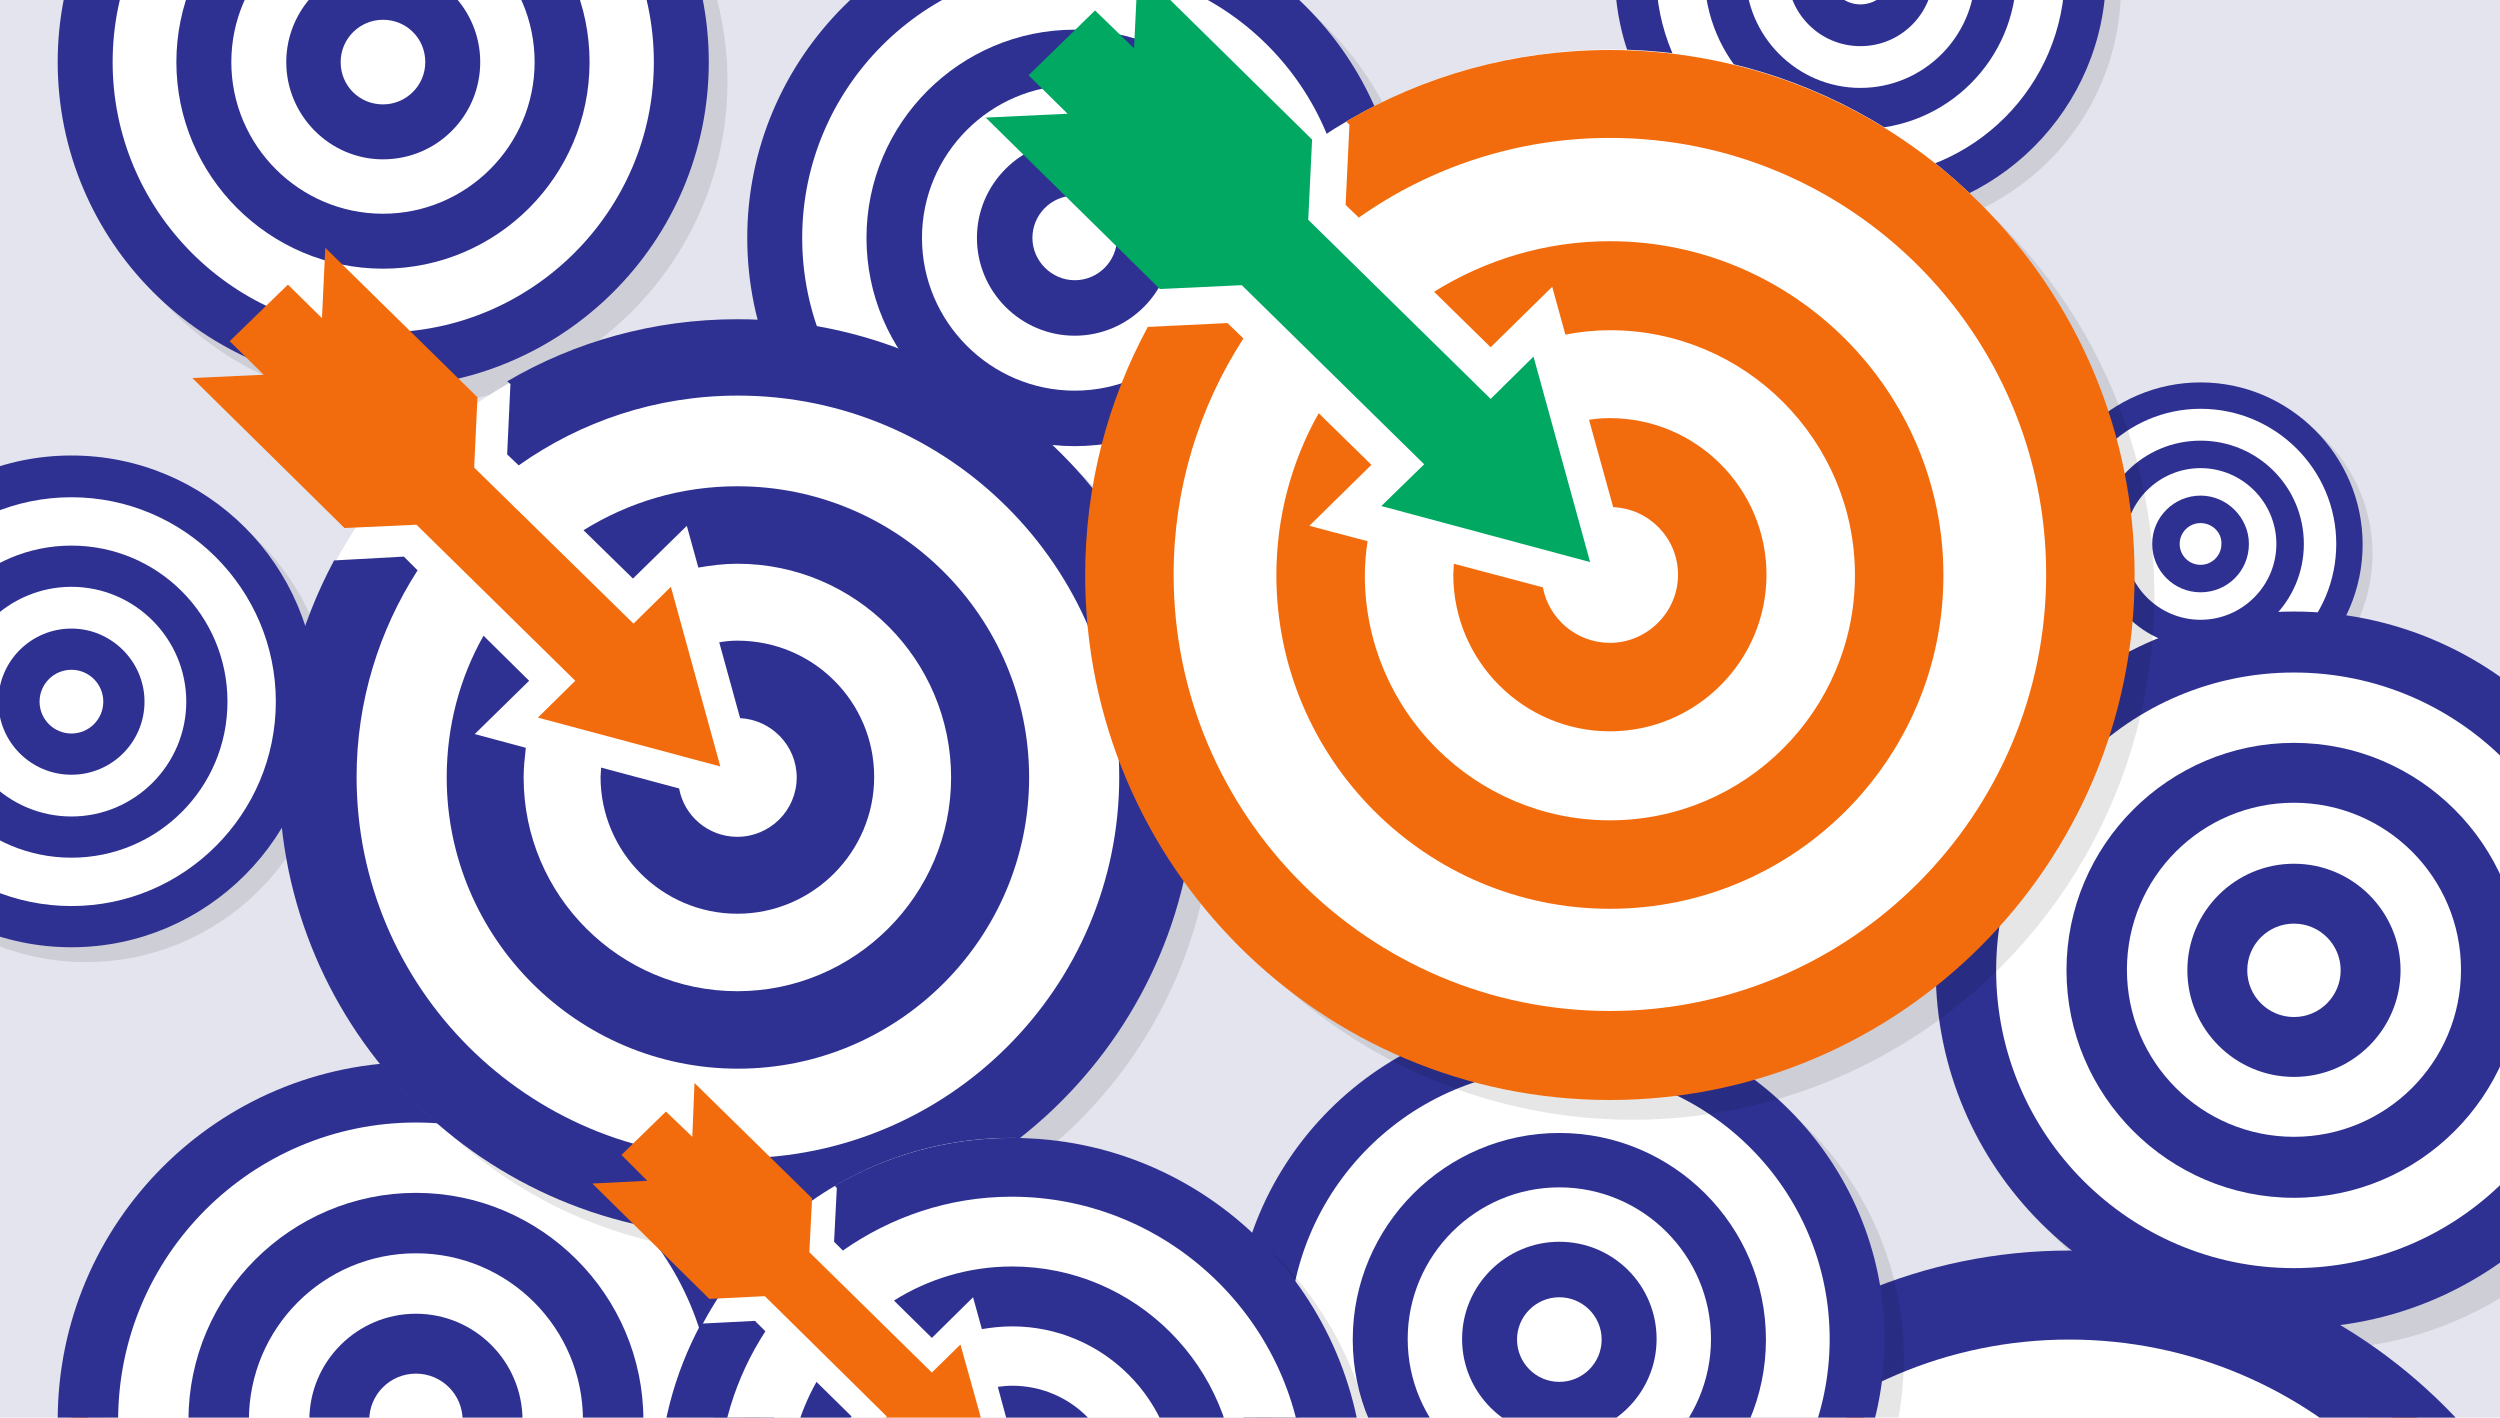 <svg xmlns="http://www.w3.org/2000/svg" xmlns:xlink="http://www.w3.org/1999/xlink" viewBox="0 0 455 258">
  <path fill="#E4E4EE" d="M0 0h455v258H0z"/>
  <defs>
    <path id="a" d="M0 0h455v258H0z"/>
  </defs>
  <clipPath id="b">
    <use xlink:href="#a" overflow="visible"/>
  </clipPath>
  <g opacity=".1" clip-path="url(#b)">
    <circle cx="402.3" cy="100.8" r="27.1"/>
    <path d="M402.3 130.3c-16.3 0-29.5-13.3-29.5-29.5s13.3-29.5 29.5-29.5c16.3 0 29.5 13.3 29.5 29.5s-13.2 29.5-29.5 29.5zm0-54.1c-13.5 0-24.6 11-24.6 24.6s11 24.6 24.6 24.6c13.5 0 24.6-11 24.6-24.6s-11.1-24.6-24.6-24.6z"/>
  </g>
  <g clip-path="url(#b)">
    <circle fill="#FFF" cx="400.5" cy="99" r="27.1"/>
    <path fill="#2E3191" d="M400.5 128.6c-16.3 0-29.5-13.3-29.5-29.5s13.3-29.5 29.5-29.5S430 82.9 430 99.1s-13.2 29.5-29.5 29.5zm0-54.2C387 74.4 376 85.5 376 99s11 24.6 24.6 24.6 24.6-11 24.6-24.6-11.1-24.6-24.7-24.6z"/>
  </g>
  <path clip-path="url(#b)" fill="#2E3191" d="M400.5 117.8c-10.3 0-18.8-8.4-18.8-18.8s8.4-18.8 18.8-18.8 18.8 8.4 18.8 18.8-8.4 18.8-18.8 18.8zm0-32.6c-7.6 0-13.8 6.2-13.8 13.8 0 7.6 6.2 13.8 13.8 13.8s13.8-6.2 13.8-13.8c0-7.6-6.2-13.8-13.8-13.8z"/>
  <path clip-path="url(#b)" fill="#2E3191" d="M400.5 107.8c-4.9 0-8.8-4-8.8-8.8 0-4.9 4-8.8 8.8-8.8s8.8 4 8.8 8.8c0 4.9-3.9 8.8-8.8 8.8zm0-12.6c-2.1 0-3.8 1.7-3.8 3.8 0 2.1 1.7 3.8 3.8 3.8s3.8-1.7 3.8-3.8c.1-2.1-1.7-3.8-3.8-3.8z"/>
  <g opacity=".1" clip-path="url(#b)">
    <circle cx="394.7" cy="-29.7" r="27.1"/>
    <path d="M394.7-.2c-16.3 0-29.5-13.3-29.5-29.5s13.3-29.5 29.5-29.5 29.5 13.3 29.5 29.5S411-.2 394.7-.2zm0-54.1c-13.5 0-24.6 11-24.6 24.6s11 24.6 24.6 24.6 24.6-11 24.6-24.6-11-24.6-24.6-24.6z"/>
  </g>
  <g clip-path="url(#b)">
    <circle fill="#FFF" cx="393" cy="-31.5" r="27.1"/>
    <path fill="#2E3191" d="M393-1.9c-16.3 0-29.5-13.3-29.5-29.5S376.7-61 393-61s29.5 13.3 29.5 29.5S409.3-1.9 393-1.9zm0-54.1c-13.5 0-24.6 11-24.6 24.6s11 24.6 24.6 24.6c13.5 0 24.6-11 24.6-24.6S406.5-56 393-56z"/>
  </g>
  <path clip-path="url(#b)" fill="#2E3191" d="M393-12.7c-10.3 0-18.8-8.4-18.8-18.8s8.4-18.8 18.8-18.8c10.3 0 18.8 8.4 18.8 18.8s-8.5 18.8-18.8 18.8zm0-32.5c-7.6 0-13.8 6.2-13.8 13.8s6.2 13.8 13.8 13.8c7.6 0 13.8-6.2 13.8-13.8s-6.2-13.8-13.8-13.8z"/>
  <path clip-path="url(#b)" fill="#2E3191" d="M393-22.6c-4.9 0-8.8-4-8.8-8.8s4-8.8 8.8-8.8 8.8 4 8.8 8.8-4 8.8-8.8 8.8zm0-12.7c-2.1 0-3.8 1.7-3.8 3.8s1.7 3.8 3.8 3.8 3.8-1.7 3.8-3.8-1.7-3.8-3.8-3.8z"/>
  <g opacity=".1" clip-path="url(#b)">
    <circle cx="15.7" cy="130.3" r="41"/>
    <path d="M15.7 175.1C-9 175.1-29 155-29 130.4s20-44.8 44.7-44.8 44.7 20.1 44.7 44.7-20.1 44.8-44.7 44.8zm0-82c-20.5 0-37.2 16.7-37.2 37.2s16.7 37.2 37.2 37.2 37.2-16.7 37.2-37.2-16.7-37.2-37.2-37.2z"/>
  </g>
  <g clip-path="url(#b)">
    <circle fill="#FFF" cx="13" cy="127.7" r="41"/>
    <path fill="#2E3191" d="M13 172.4c-24.7 0-44.7-20.1-44.7-44.7s20-44.8 44.7-44.8 44.7 20.1 44.7 44.7-20 44.8-44.7 44.8zm0-81.9c-20.5 0-37.2 16.7-37.2 37.2s16.7 37.2 37.2 37.2 37.2-16.7 37.2-37.2S33.5 90.5 13 90.5z"/>
  </g>
  <path clip-path="url(#b)" fill="#2E3191" d="M13 156.1c-15.7 0-28.4-12.7-28.4-28.4S-2.7 99.3 13 99.3s28.4 12.7 28.4 28.4-12.7 28.4-28.4 28.4zm0-49.3c-11.5 0-20.9 9.4-20.9 20.9s9.4 20.9 20.9 20.9 20.9-9.4 20.9-20.9-9.4-20.9-20.9-20.9z"/>
  <path clip-path="url(#b)" fill="#2E3191" d="M13 141c-7.4 0-13.3-6-13.3-13.3 0-7.4 6-13.3 13.3-13.3s13.3 6 13.3 13.3c0 7.3-5.9 13.3-13.3 13.3zm0-19.1c-3.2 0-5.8 2.6-5.8 5.8s2.6 5.8 5.8 5.8 5.8-2.6 5.8-5.8-2.6-5.8-5.8-5.8z"/>
  <g clip-path="url(#b)">
    <g opacity=".1">
      <circle cx="421.4" cy="180.4" r="59.7"/>
      <path d="M421.4 245.6c-35.9 0-65.2-29.2-65.2-65.2s29.2-65.2 65.2-65.2 65.2 29.2 65.2 65.2-29.3 65.2-65.2 65.2zm0-119.4c-29.9 0-54.2 24.3-54.2 54.2s24.3 54.2 54.2 54.2c29.9 0 54.2-24.3 54.2-54.2s-24.4-54.2-54.2-54.2z"/>
    </g>
    <circle fill="#FFF" stroke="#F26C0D" stroke-width="6" stroke-miterlimit="10" cx="417.5" cy="176.6" r="59.7"/>
    <circle fill="#FFF" cx="417.5" cy="176.6" r="59.7"/>
    <path fill="#2E3191" d="M417.5 241.7c-35.9 0-65.2-29.2-65.2-65.2s29.2-65.2 65.2-65.2 65.2 29.2 65.2 65.2-29.3 65.2-65.2 65.2zm0-119.3c-29.9 0-54.2 24.3-54.2 54.2s24.3 54.2 54.2 54.2c29.9 0 54.2-24.3 54.2-54.2s-24.3-54.2-54.2-54.2z"/>
    <path fill="#2E3191" d="M417.5 218c-22.8 0-41.4-18.6-41.4-41.4s18.6-41.4 41.4-41.4c22.8 0 41.4 18.6 41.4 41.4S440.3 218 417.5 218zm0-71.9c-16.8 0-30.4 13.6-30.4 30.4s13.6 30.4 30.4 30.4 30.4-13.6 30.4-30.4-13.6-30.4-30.4-30.4z"/>
    <path fill="#2E3191" d="M417.5 196c-10.7 0-19.4-8.7-19.4-19.4s8.7-19.4 19.4-19.4 19.4 8.7 19.4 19.4-8.7 19.4-19.4 19.4zm0-27.9c-4.7 0-8.5 3.8-8.5 8.5s3.8 8.5 8.5 8.5 8.5-3.8 8.5-8.5-3.8-8.5-8.5-8.5z"/>
  </g>
  <g opacity=".1" clip-path="url(#b)">
    <circle cx="341.3" cy="-2.3" r="41"/>
    <path d="M341.3 42.4c-24.7 0-44.7-20.1-44.7-44.7s20-44.7 44.7-44.7S386-27 386-2.3s-20.1 44.7-44.7 44.7zm0-81.9c-20.5 0-37.2 16.7-37.2 37.2s16.7 37.2 37.2 37.2 37.2-16.7 37.2-37.2-16.7-37.2-37.2-37.2z"/>
  </g>
  <g clip-path="url(#b)">
    <circle fill="#FFF" cx="338.6" cy="-4.9" r="41"/>
    <path fill="#2E3191" d="M338.6 39.8c-24.7 0-44.7-20.1-44.7-44.7s20.1-44.7 44.7-44.7c24.7 0 44.7 20.1 44.7 44.7s-20 44.7-44.7 44.7zm0-81.9c-20.5 0-37.2 16.7-37.2 37.2s16.7 37.2 37.2 37.2 37.2-16.7 37.2-37.2-16.7-37.2-37.2-37.2z"/>
  </g>
  <g clip-path="url(#b)">
    <g opacity=".1">
      <circle cx="199.2" cy="46.8" r="54.6"/>
      <path d="M199.2 106.5c-32.9 0-59.6-26.8-59.6-59.6s26.8-59.6 59.6-59.6 59.6 26.8 59.6 59.6-26.8 59.6-59.6 59.6zm0-109.3c-27.3 0-49.6 22.2-49.6 49.6s22.2 49.6 49.6 49.6 49.6-22.2 49.6-49.6-22.3-49.6-49.6-49.6z"/>
    </g>
    <circle fill="#FFF" stroke="#F26C0D" stroke-width="6" stroke-miterlimit="10" cx="195.6" cy="43.3" r="54.6"/>
    <circle fill="#FFF" cx="195.6" cy="43.3" r="54.6"/>
    <path fill="#2E3191" d="M195.6 102.9c-32.9 0-59.6-26.8-59.6-59.6s26.8-59.6 59.6-59.6 59.6 26.8 59.6 59.6-26.7 59.6-59.6 59.6zm0-109.2C168.3-6.3 146 16 146 43.3s22.2 49.6 49.6 49.6 49.6-22.2 49.6-49.6S223-6.3 195.6-6.3z"/>
    <path fill="#2E3191" d="M195.6 81.2c-20.9 0-37.9-17-37.9-37.9s17-37.9 37.9-37.9 37.9 17 37.9 37.9-17 37.9-37.9 37.9zm0-65.7c-15.3 0-27.8 12.5-27.8 27.8s12.5 27.8 27.8 27.8 27.8-12.5 27.8-27.8-12.4-27.8-27.8-27.8z"/>
    <path fill="#2E3191" d="M195.6 61.1c-9.8 0-17.8-8-17.8-17.8s8-17.8 17.8-17.8 17.8 8 17.8 17.8-8 17.8-17.8 17.8zm0-25.5c-4.3 0-7.7 3.5-7.7 7.7s3.5 7.7 7.7 7.7c4.3 0 7.7-3.5 7.7-7.7s-3.4-7.7-7.7-7.7z"/>
  </g>
  <g clip-path="url(#b)">
    <g opacity=".1">
      <circle cx="382.3" cy="330" r="88.6"/>
      <path d="M382.3 426.7c-53.3 0-96.7-43.4-96.7-96.7s43.4-96.7 96.7-96.7S479 276.7 479 330s-43.4 96.7-96.7 96.7zm0-177.1c-44.3 0-80.4 36.1-80.4 80.4s36.1 80.4 80.4 80.4 80.4-36.1 80.4-80.4-36.1-80.4-80.4-80.4z"/>
    </g>
    <circle fill="#FFF" stroke="#F26C0D" stroke-width="6" stroke-miterlimit="10" cx="376.6" cy="324.2" r="88.6"/>
    <circle fill="#FFF" cx="376.6" cy="324.2" r="88.6"/>
    <path fill="#2E3191" d="M376.6 421c-53.3 0-96.7-43.4-96.7-96.7s43.4-96.7 96.7-96.7 96.7 43.4 96.7 96.7-43.4 96.7-96.7 96.7zm0-177.2c-44.3 0-80.4 36.1-80.4 80.4s36.1 80.4 80.4 80.4 80.4-36.1 80.4-80.4-36.1-80.4-80.4-80.4z"/>
    <path fill="#2E3191" d="M376.6 385.7c-33.9 0-61.4-27.6-61.4-61.4s27.6-61.4 61.4-61.4 61.4 27.6 61.4 61.4-27.6 61.4-61.4 61.4zm0-106.6c-24.9 0-45.1 20.2-45.1 45.1 0 24.9 20.2 45.1 45.1 45.1s45.1-20.2 45.1-45.1c0-24.8-20.3-45.1-45.1-45.1z"/>
    <path fill="#2E3191" d="M376.6 353.1c-15.9 0-28.8-12.9-28.8-28.8s12.9-28.8 28.8-28.8 28.8 12.9 28.8 28.8-12.9 28.8-28.8 28.8zm0-41.4c-6.9 0-12.6 5.6-12.6 12.6 0 6.9 5.6 12.6 12.6 12.6s12.6-5.6 12.6-12.6c-.1-7-5.7-12.6-12.6-12.6z"/>
  </g>
  <g clip-path="url(#b)">
    <g opacity=".1">
      <circle cx="287.3" cy="247.3" r="54.2"/>
      <path d="M287.3 306.5c-32.7 0-59.2-26.6-59.2-59.2s26.6-59.2 59.2-59.2 59.2 26.6 59.2 59.2-26.5 59.2-59.2 59.2zm0-108.5c-27.2 0-49.2 22.1-49.2 49.2s22.1 49.2 49.2 49.2 49.2-22.1 49.2-49.2-22-49.2-49.2-49.2z"/>
    </g>
    <circle fill="#FFF" stroke="#F26C0D" stroke-width="6" stroke-miterlimit="10" cx="283.8" cy="243.8" r="54.2"/>
    <circle fill="#FFF" cx="283.8" cy="243.8" r="54.2"/>
    <path fill="#2E3191" d="M283.8 303c-32.7 0-59.2-26.6-59.2-59.2s26.6-59.2 59.2-59.2 59.2 26.6 59.2 59.2-26.6 59.2-59.2 59.2zm0-108.5c-27.2 0-49.2 22.1-49.2 49.2s22.1 49.2 49.2 49.2c27.2 0 49.2-22.1 49.2-49.2s-22-49.2-49.2-49.2z"/>
    <path fill="#2E3191" d="M283.8 281.4c-20.7 0-37.6-16.9-37.6-37.6s16.9-37.6 37.6-37.6c20.7 0 37.6 16.9 37.6 37.6s-16.9 37.6-37.6 37.6zm0-65.3c-15.2 0-27.6 12.4-27.6 27.6s12.4 27.6 27.6 27.6c15.2 0 27.6-12.4 27.6-27.6s-12.4-27.6-27.6-27.6z"/>
    <path fill="#2E3191" d="M283.8 261.4c-9.7 0-17.7-7.9-17.7-17.7 0-9.7 7.9-17.7 17.7-17.7s17.7 7.9 17.7 17.7c0 9.8-8 17.7-17.7 17.7zm0-25.3c-4.2 0-7.7 3.4-7.7 7.7 0 4.2 3.4 7.7 7.7 7.7 4.2 0 7.7-3.4 7.7-7.7 0-4.3-3.5-7.7-7.7-7.7z"/>
  </g>
  <g clip-path="url(#b)">
    <g opacity=".1">
      <circle cx="79.6" cy="262.4" r="59.7"/>
      <path d="M79.6 327.6c-35.9 0-65.2-29.2-65.2-65.2s29.2-65.2 65.2-65.2 65.2 29.2 65.2 65.2-29.3 65.2-65.2 65.2zm0-119.4c-29.9 0-54.2 24.3-54.2 54.2s24.3 54.2 54.2 54.2 54.2-24.3 54.2-54.2-24.3-54.2-54.2-54.2z"/>
    </g>
    <circle fill="#FFF" stroke="#F26C0D" stroke-width="6" stroke-miterlimit="10" cx="75.7" cy="258.5" r="59.7"/>
    <circle fill="#FFF" cx="75.7" cy="258.5" r="59.7"/>
    <path fill="#2E3191" d="M75.7 323.7c-35.9 0-65.2-29.2-65.2-65.2s29.2-65.2 65.2-65.2 65.2 29.2 65.2 65.2-29.3 65.2-65.2 65.2zm0-119.4c-29.9 0-54.2 24.3-54.2 54.2s24.3 54.2 54.2 54.2 54.2-24.3 54.2-54.2-24.3-54.2-54.2-54.2z"/>
    <path fill="#2E3191" d="M75.7 299.9c-22.8 0-41.4-18.6-41.4-41.4s18.6-41.4 41.4-41.4 41.4 18.6 41.4 41.4-18.6 41.4-41.4 41.4zm0-71.8c-16.8 0-30.4 13.6-30.4 30.4s13.6 30.4 30.4 30.4 30.4-13.6 30.4-30.4-13.6-30.4-30.4-30.4z"/>
    <path fill="#2E3191" d="M75.7 277.9c-10.7 0-19.4-8.7-19.4-19.4s8.7-19.4 19.4-19.4 19.4 8.7 19.4 19.4-8.7 19.4-19.4 19.4zm0-27.9c-4.7 0-8.5 3.8-8.5 8.5s3.8 8.5 8.5 8.5 8.5-3.8 8.5-8.5-3.8-8.5-8.5-8.5z"/>
  </g>
  <g clip-path="url(#b)">
    <g opacity=".1">
      <circle cx="73.3" cy="14.8" r="54.2"/>
      <path d="M73.3 74C40.6 74 14 47.5 14 14.8s26.6-59.2 59.2-59.2 59.2 26.6 59.2 59.2S105.9 74 73.3 74zm0-108.4C46.1-34.4 24-12.3 24 14.8S46.1 64 73.3 64s49.2-22.1 49.2-49.2-22.1-49.2-49.2-49.2z"/>
    </g>
    <circle fill="#FFF" stroke="#F26C0D" stroke-width="6" stroke-miterlimit="10" cx="69.7" cy="11.3" r="54.2"/>
    <circle fill="#FFF" cx="69.7" cy="11.3" r="54.2"/>
    <path fill="#2E3191" d="M69.7 70.5c-32.7 0-59.2-26.6-59.2-59.2s26.6-59.2 59.2-59.2S129-21.4 129 11.3s-26.6 59.2-59.3 59.2zm0-108.4c-27.2 0-49.2 22.1-49.2 49.2s22.1 49.2 49.2 49.2S119 38.4 119 11.3 96.9-37.9 69.7-37.9z"/>
    <path fill="#2E3191" d="M69.7 48.9C49 48.9 32.1 32 32.1 11.3S49-26.3 69.7-26.3s37.6 16.9 37.6 37.6-16.8 37.6-37.6 37.6zm0-65.2c-15.2 0-27.6 12.4-27.6 27.6s12.4 27.6 27.6 27.6 27.6-12.4 27.6-27.6S85-16.3 69.7-16.3z"/>
    <path fill="#2E3191" d="M69.7 29c-9.7 0-17.6-8-17.6-17.7S60-6.4 69.7-6.4s17.7 7.9 17.7 17.7S79.5 29 69.7 29zm0-25.4C65.5 3.6 62 7 62 11.3s3.4 7.7 7.7 7.7c4.2 0 7.7-3.4 7.7-7.7S74 3.6 69.7 3.6z"/>
  </g>
  <path clip-path="url(#b)" fill="#2E3191" d="M338.6 23.5c-15.7 0-28.4-12.7-28.4-28.4s12.7-28.4 28.4-28.4S367-20.6 367-4.9s-12.7 28.4-28.4 28.4zm0-49.3c-11.5 0-20.9 9.4-20.9 20.9S327.1 16 338.6 16c11.5 0 20.9-9.4 20.9-20.9s-9.4-20.9-20.9-20.9z"/>
  <path clip-path="url(#b)" fill="#2E3191" d="M338.6 8.4c-7.4 0-13.3-6-13.3-13.3s6-13.3 13.3-13.3 13.3 6 13.3 13.3S346 8.4 338.6 8.4zm0-19.2c-3.2 0-5.8 2.6-5.8 5.8s2.6 5.8 5.8 5.8 5.8-2.6 5.8-5.8-2.6-5.8-5.8-5.8z"/>
  <ellipse opacity=".1" clip-path="url(#b)" cx="137.9" cy="144.9" rx="83" ry="83.3"/>
  <ellipse clip-path="url(#b)" fill="#FFF" cx="133.8" cy="141.7" rx="82.7" ry="83"/>
  <path clip-path="url(#b)" fill="#2E3191" d="M134.2 58.1c-15.3 0-29.6 4.1-41.9 11.3l.6.5-.6 12.8 2.1 2c11.3-8 25-12.7 39.9-12.7 38.2 0 69.4 31.1 69.4 69.4s-31.1 69.4-69.4 69.4-69.4-31.1-69.4-69.4c0-13.8 4.1-26.7 11.1-37.6l-2.5-2.5-12.7.7c-6.3 11.8-10 25.2-10 39.5 0 46 37.4 83.4 83.4 83.4s83.4-37.4 83.4-83.4-37.4-83.4-83.4-83.4z"/>
  <path clip-path="url(#b)" fill="#2E3191" d="M134.2 88.5c-10.3 0-19.8 2.9-28 8l9 8.8 9.8-9.6 2.1 7.6c2.3-.4 4.7-.7 7.1-.7 21.5 0 38.9 17.5 38.9 38.9s-17.5 38.9-38.9 38.9-38.9-17.4-38.9-38.9c0-1.8.2-3.6.4-5.4l-9.3-2.5 9.9-9.7-8.3-8.2c-4.3 7.6-6.7 16.4-6.7 25.8 0 29.2 23.8 53 53 53s53-23.8 53-53-23.8-53-53.1-53z"/>
  <path clip-path="url(#b)" fill="#2E3191" d="M134.2 116.6c-1.1 0-2.2.1-3.3.3l3.8 13.8c5.7.3 10.3 5 10.3 10.8 0 6-4.9 10.8-10.8 10.8-5.3 0-9.7-3.8-10.6-8.8l-14.2-3.8c0 .6-.1 1.2-.1 1.7 0 13.7 11.2 24.9 24.9 24.9s24.9-11.2 24.9-24.9-11.1-24.8-24.9-24.8z"/>
  <ellipse opacity=".1" clip-path="url(#b)" cx="297.1" cy="108.4" rx="95" ry="95.4"/>
  <ellipse clip-path="url(#b)" fill="#FFF" cx="293.1" cy="104.4" rx="95" ry="95.4"/>
  <path clip-path="url(#b)" fill="#F26C0D" d="M293 9.1c-17.5 0-33.9 4.7-48 13l.6.6-.7 14.6 2.4 2.3c12.9-9.1 28.7-14.5 45.7-14.5 43.8 0 79.4 35.6 79.4 79.4S336.8 184 293 184s-79.4-35.6-79.4-79.4c0-15.9 4.7-30.6 12.7-43l-2.9-2.8-14.5.7c-7.3 13.5-11.4 28.9-11.4 45.2 0 52.7 42.8 95.5 95.5 95.5s95.5-42.8 95.5-95.5S345.7 9.1 293 9.1z"/>
  <path clip-path="url(#b)" fill="#F26C0D" d="M293 43.9c-11.7 0-22.7 3.4-32 9.2l10.3 10.1 11.2-11 2.4 8.7c2.6-.5 5.3-.8 8.1-.8 24.6 0 44.6 20 44.6 44.6s-20 44.6-44.6 44.6-44.6-20-44.6-44.6c0-2.1.2-4.2.5-6.2l-10.6-2.8 11.3-11.1-9.6-9.4c-4.9 8.7-7.7 18.8-7.7 29.5 0 33.4 27.2 60.7 60.7 60.7s60.7-27.2 60.7-60.7-27.3-60.8-60.7-60.8z"/>
  <path clip-path="url(#b)" fill="#F26C0D" d="M293 76.1c-1.3 0-2.6.1-3.8.3l4.4 15.9c6.6.3 11.8 5.7 11.8 12.3 0 6.8-5.6 12.4-12.4 12.4-6 0-11.1-4.3-12.2-10.1l-16.2-4.3c0 .7-.1 1.3-.1 2 0 15.7 12.8 28.5 28.5 28.5s28.5-12.8 28.5-28.5-12.8-28.5-28.5-28.5zm-233.8-31l-.6 12.8-6.2-6.1-10.6 10.3 6.2 6.1-13 .6 27.7 27.3 13.1-.6 28.9 28.4-6.8 6.7 33.2 8.9-9-32.7-6.8 6.7-29-28.4.6-12.8"/>
  <g clip-path="url(#b)">
    <ellipse opacity=".1" cx="187" cy="273.9" rx="63.9" ry="64.2"/>
    <ellipse fill="#FFF" cx="184.1" cy="271.1" rx="63.7" ry="64"/>
    <path fill="#2E3191" d="M184.2 207.1c-11.8 0-22.8 3.2-32.3 8.7l.4.4-.5 9.8 1.6 1.6c8.7-6.1 19.3-9.8 30.7-9.8 29.4 0 53.4 24 53.4 53.4s-24 53.4-53.4 53.4-53.4-24-53.4-53.4c0-10.7 3.2-20.6 8.6-28.9l-1.9-1.9-9.8.5c-4.9 9.1-7.7 19.4-7.7 30.4 0 35.4 28.8 64.2 64.2 64.2s64.2-28.8 64.2-64.2-28.7-64.2-64.1-64.2z"/>
    <path fill="#2E3191" d="M184.2 230.5c-7.9 0-15.3 2.3-21.5 6.2l6.9 6.8 7.5-7.4 1.6 5.8c1.8-.3 3.6-.5 5.5-.5 16.5 0 30 13.4 30 30 0 16.5-13.4 30-30 30s-30-13.4-30-30c0-1.4.1-2.8.3-4.2l-7.1-1.9 7.6-7.5-6.4-6.3c-3.3 5.9-5.2 12.6-5.2 19.9 0 22.5 18.3 40.8 40.8 40.8s40.8-18.3 40.8-40.8-18.3-40.9-40.8-40.9z"/>
    <path fill="#2E3191" d="M184.2 252.2c-.9 0-1.7.1-2.6.2l2.9 10.7c4.4.2 8 3.8 8 8.3 0 4.6-3.7 8.3-8.3 8.3-4.1 0-7.4-2.9-8.2-6.8l-10.9-2.9c0 .4-.1.9-.1 1.3 0 10.6 8.6 19.2 19.2 19.2s19.2-8.6 19.2-19.2-8.6-19.1-19.2-19.1z"/>
    <path fill="#F26C0D" d="M126.4 197.1l-.4 9.8-4.8-4.6-8.1 7.9 4.7 4.7-10 .5 21.3 21 10.1-.5 22.2 21.9-5.2 5.2 25.6 6.8-7-25.1-5.2 5.1-22.3-21.9.5-9.8"/>
  </g>
  <path clip-path="url(#b)" fill="#00A862" d="M207.1-5.8l-.7 14.6-7.1-6.9-12.1 11.8 7.1 7-14.9.7 31.7 31.2 14.9-.7 33.2 32.6-7.8 7.6 38 10.2-10.3-37.4-7.8 7.7L238.1 40l.7-14.6"/>
</svg>

